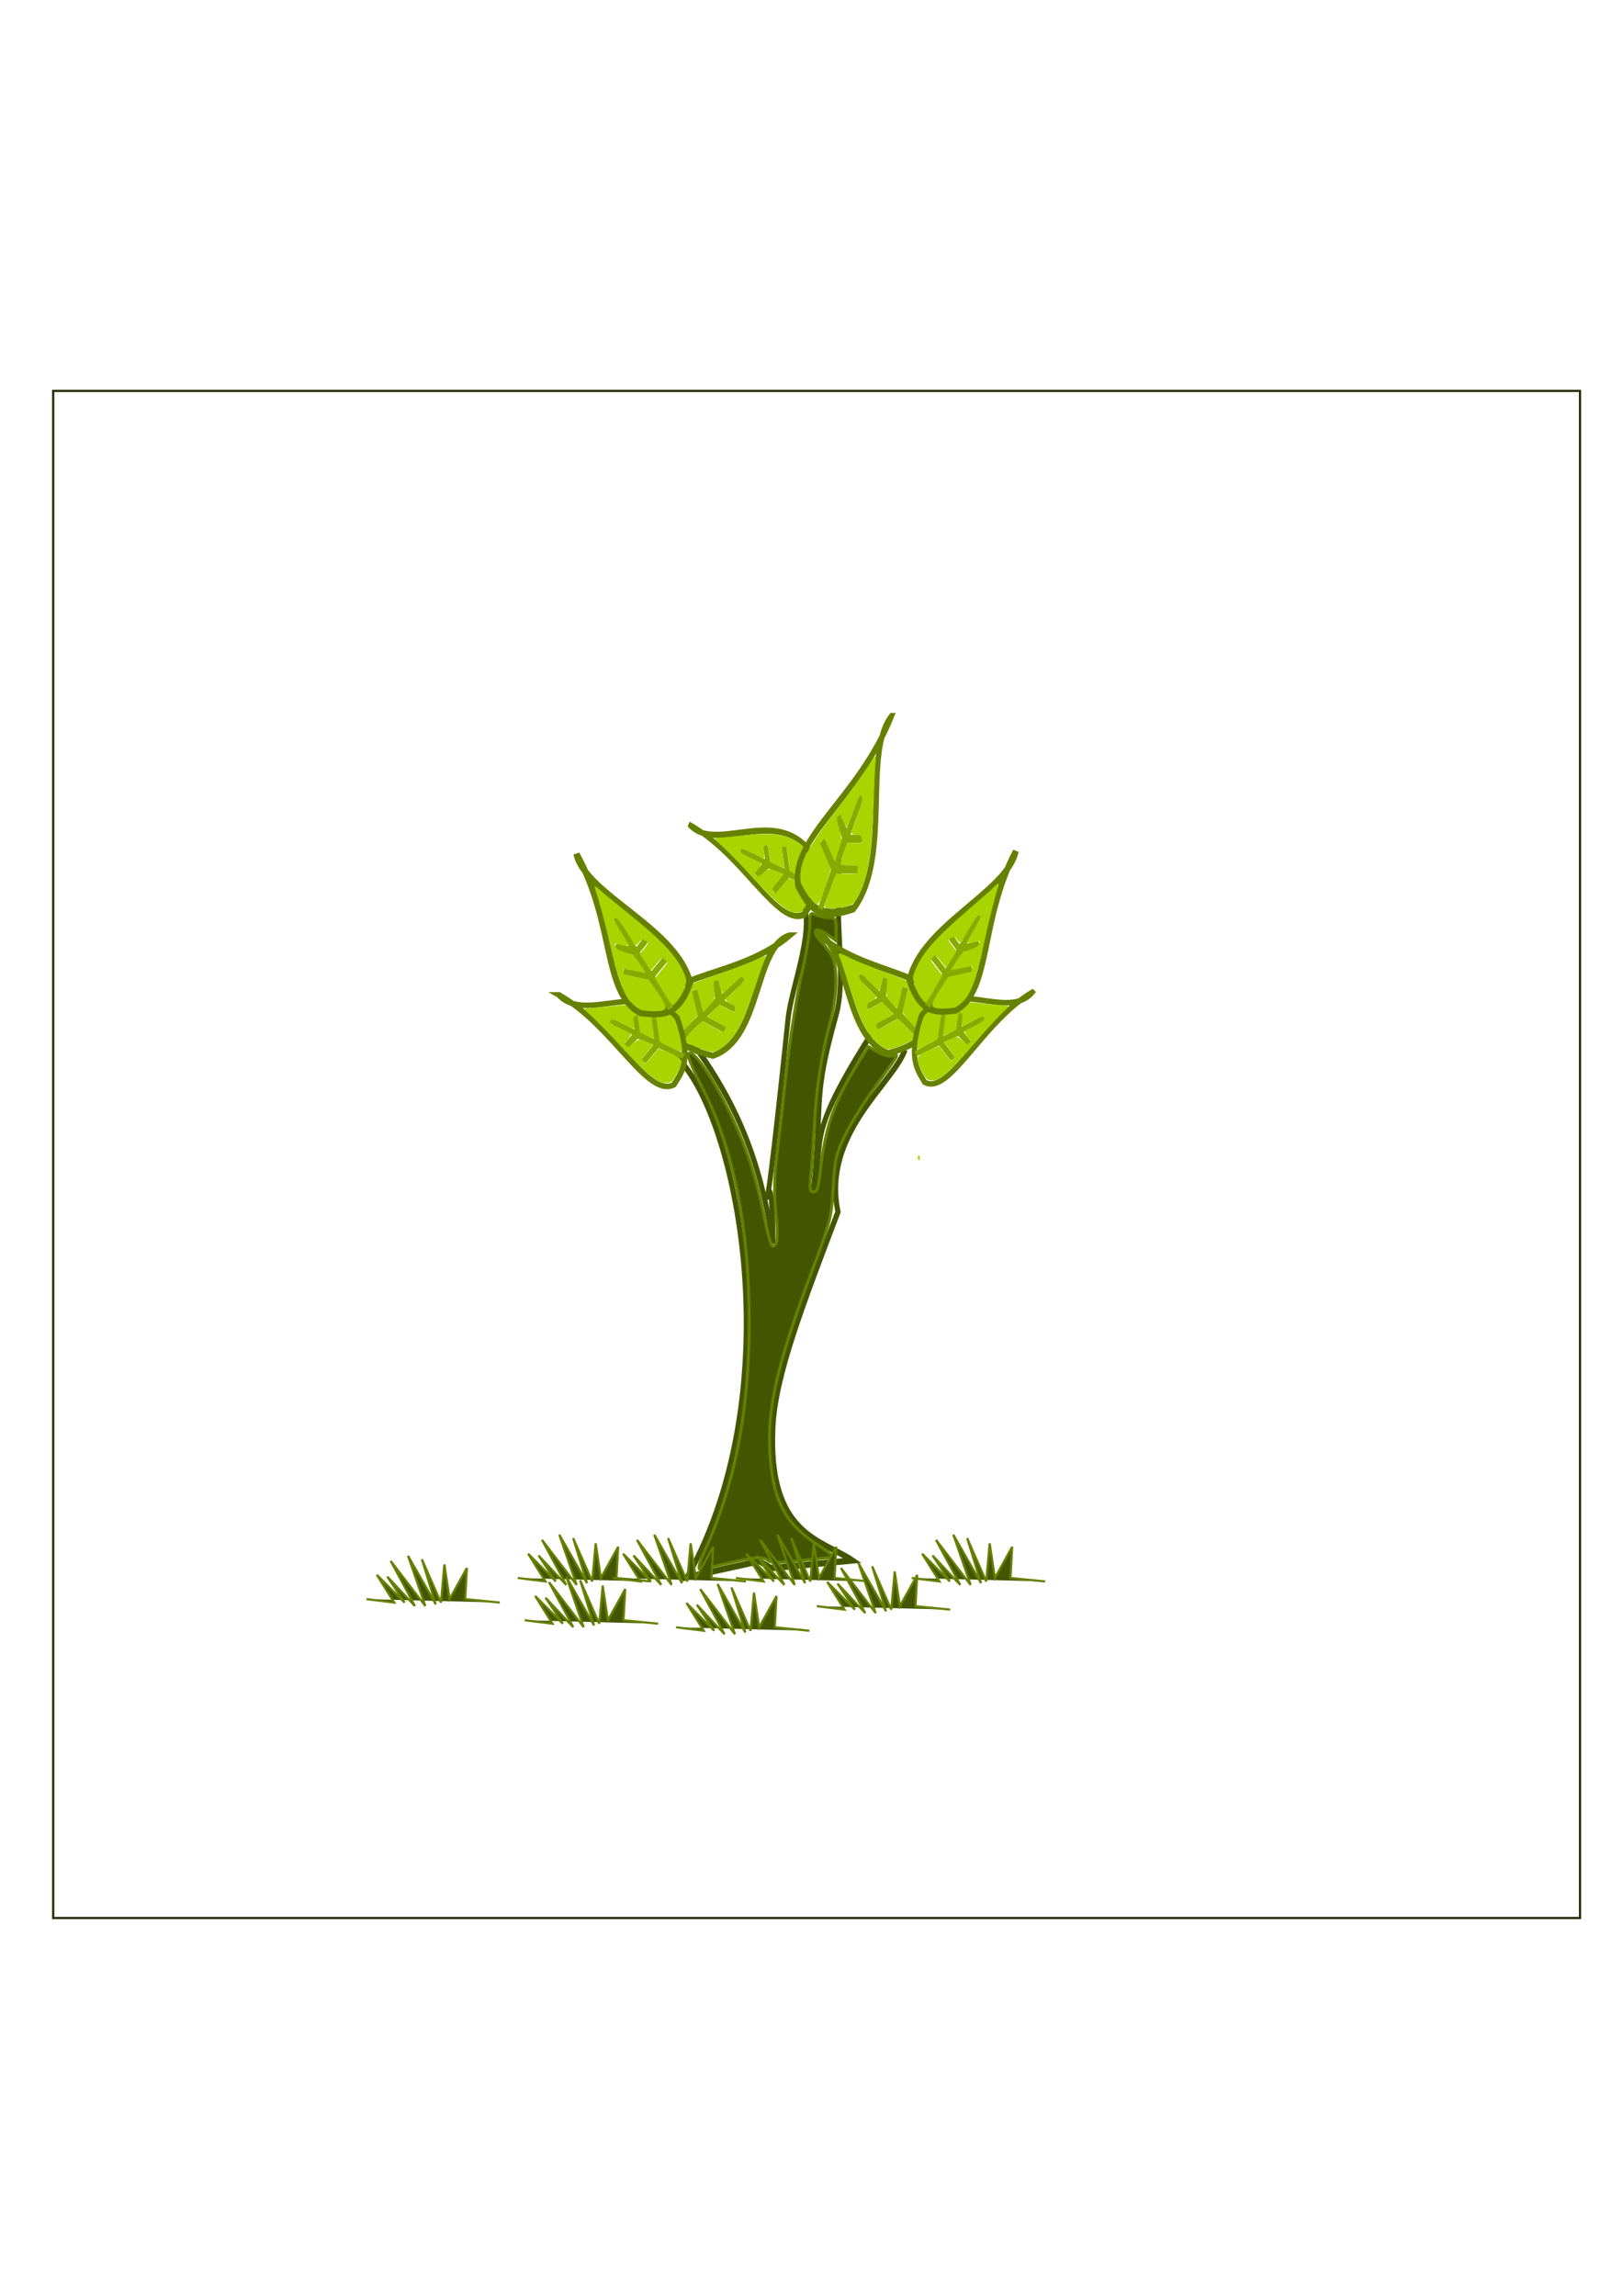 <?xml version="1.0" encoding="UTF-8" standalone="no"?>
<!-- Created with Inkscape (http://www.inkscape.org/) -->

<svg
   xmlns:dc="http://purl.org/dc/elements/1.1/"
   xmlns:cc="http://creativecommons.org/ns#"
   xmlns:rdf="http://www.w3.org/1999/02/22-rdf-syntax-ns#"
   xmlns:svg="http://www.w3.org/2000/svg"
   xmlns="http://www.w3.org/2000/svg"
   xmlns:sodipodi="http://sodipodi.sourceforge.net/DTD/sodipodi-0.dtd"
   xmlns:inkscape="http://www.inkscape.org/namespaces/inkscape"
   width="210mm"
   height="297mm"
   viewBox="0 0 744.094 1052.362"
   id="svg4747"
   version="1.1"
   inkscape:version="0.91 r13725"
   sodipodi:docname="mudinha4.svg"
   inkscape:export-filename="/home/qui00214/Área de Trabalho/JURUBAMANJI/Plantas do jogo/png/Animação/mudinha4"
   inkscape:export-xdpi="8.3452215"
   inkscape:export-ydpi="8.3452215">
  <defs
     id="defs4749">
    <inkscape:perspective
       sodipodi:type="inkscape:persp3d"
       inkscape:vp_x="0 : 526.1811 : 1"
       inkscape:vp_y="0 : 1000 : 0"
       inkscape:vp_z="744.09449 : 526.1811 : 1"
       inkscape:persp3d-origin="372.04724 : 350.7874 : 1"
       id="perspective5007" />
  </defs>
  <sodipodi:namedview
     id="base"
     pagecolor="#ffffff"
     bordercolor="#666666"
     borderopacity="1.0"
     inkscape:pageopacity="0.0"
     inkscape:pageshadow="2"
     inkscape:zoom="0.62"
     inkscape:cx="-132.05935"
     inkscape:cy="520"
     inkscape:document-units="px"
     inkscape:current-layer="g4753"
     showgrid="false"
     inkscape:window-width="1301"
     inkscape:window-height="744"
     inkscape:window-x="65"
     inkscape:window-y="24"
     inkscape:window-maximized="1" />
  <g
     inkscape:label="Layer 1"
     inkscape:groupmode="layer"
     id="layer1">
    <g
       id="g5057" />
    <rect
       y="179.191"
       x="24.39"
       height="700"
       width="700"
       id="rect5046"
       style="fill:none;stroke:#222b00" />
    <g
       id="g5017"
       transform="matrix(1.443,0,0,1.673,-273.969,-681.205)"
       inkscape:export-filename="/home/qui00214/Área de Trabalho/JURUBAMANJI/Plantas do jogo/png/Animação/semente9"
       inkscape:export-xdpi="8"
       inkscape:export-ydpi="8">
      <g
         id="g4753"
         transform="matrix(0.693,0,0,0.598,375.12,721.453)">
        <g
           id="g11250"
           transform="matrix(1.122,0,0,1.099,-463.329,-454.666)">
          <g
             transform="translate(-34.535,-10.718)"
             id="g11212">
            <g
               id="g9401-7-2"
               transform="matrix(1.117,0,0,1.399,261.04,-31.844)">
              <path
                 sodipodi:nodetypes="cccccscc"
                 inkscape:connector-curvature="0"
                 id="path3669-1-5"
                 d="m 200.515,298.783 c 23.011,17.134 42.795,99.321 4.566,155.492 l 26.319,-4.716 4.328,2.064 29.731,-2.274 c -10.98,-6.12 -31.026,-7.269 -29.098,-39.877 0.926,-15.658 11.266,-37.066 23.796,-64.009 -5.876,-23.46 20.111,-38.206 24.528,-48.303"
                 style="fill:none;fill-rule:evenodd;stroke:#445500;stroke-width:1.878px;stroke-linecap:butt;stroke-linejoin:miter;stroke-opacity:1" />
              <path
                 sodipodi:nodetypes="ccsc"
                 inkscape:connector-curvature="0"
                 id="path3671-4-3"
                 d="m 204.402,292.433 c 21.89,22.898 28.301,42.959 31.972,62.518 -0.552,-43.356 -6.603,28.253 5.525,-67.013 1.281,-10.066 11.019,-28.585 4.412,-36.057"
                 style="fill:none;fill-rule:evenodd;stroke:#445500;stroke-width:1.846px;stroke-linecap:butt;stroke-linejoin:miter;stroke-opacity:1" />
              <path
                 sodipodi:nodetypes="cscc"
                 inkscape:connector-curvature="0"
                 id="path3673-7-3"
                 d="m 260.916,240.396 c -2.358,18.99 2.521,34.722 -1.479,46.494 -8.605,25.321 -4.758,23.421 -8.228,52.299 4.412,-16.796 -4.016,-15.359 24.743,-51.292"
                 style="fill:none;fill-rule:evenodd;stroke:#445500;stroke-width:1.846px;stroke-linecap:butt;stroke-linejoin:miter;stroke-opacity:1" />
              <path
                 inkscape:connector-curvature="0"
                 id="path3806-2-9"
                 d="m 289.594,329.288 c 0.021,-0.492 0.123,-0.592 0.261,-0.255 0.125,0.305 0.11,0.669 -0.034,0.81 -0.144,0.14 -0.246,-0.109 -0.227,-0.554 z"
                 style="fill:#aad400;fill-opacity:1;stroke:#aad400;stroke-width:0.427" />
            </g>
            <g
               id="g10459-5"
               transform="translate(20.515,163.726)">
              <path
                 sodipodi:nodetypes="cccc"
                 inkscape:connector-curvature="0"
                 id="path3675-1-0-0-3"
                 d="m 511.325,172.473 c -14.719,4.84 -11.536,43.33 -31.341,50.16 -16.918,-4.012 -18.537,-11.568 -21.151,-18.893 0.93,-16.094 31.626,-13.259 52.493,-31.267 z"
                 style="fill:none;fill-rule:evenodd;stroke:#668000;stroke-width:2.523px;stroke-linecap:butt;stroke-linejoin:miter;stroke-opacity:1" />
              <path
                 sodipodi:nodetypes="cccccccccccc"
                 inkscape:connector-curvature="0"
                 id="path3767-0-6-2-1-4"
                 d="m 492.552,190.195 -26.397,25.475 8.986,-9.202 9.806,5.298 -9.806,-5.298 -2.655,-11.177 3.011,11.648 7.356,-8.482 -1.793,-7.162 1.3,8.427 6.04,3.193 0.781,0.074"
                 style="fill:none;fill-rule:evenodd;stroke:#88aa00;stroke-width:2.523px;stroke-linecap:butt;stroke-linejoin:miter;stroke-opacity:1" />
              <path
                 inkscape:connector-curvature="0"
                 id="path3800-62-5-1-4"
                 d="m 461.826,199.401 c 1.768,-2.98 7.654,-6.084 18.919,-9.977 7.945,-2.746 15.391,-5.698 19.829,-7.861 0.96,-0.468 0.974,-0.388 0.221,1.292 -0.441,0.985 -2.214,6.098 -3.939,11.363 -5.065,15.458 -8.431,21.573 -13.854,25.165 -2.331,1.544 -2.655,1.602 -5.303,0.948 -3.153,-0.779 -9.289,-3.616 -9.292,-4.296 -10e-4,-0.243 1.647,-2.004 3.663,-3.913 l 3.666,-3.472 4.346,2.382 c 4.152,2.275 4.372,2.328 4.913,1.189 0.311,-0.656 0.566,-1.346 0.565,-1.533 -9.2e-4,-0.187 -1.648,-1.245 -3.661,-2.35 l -3.659,-2.011 2.26,-2.301 2.26,-2.301 2.752,1.52 c 3.435,1.897 3.899,1.892 3.89,-0.039 -0.006,-1.164 -0.491,-1.8 -1.952,-2.559 -1.772,-0.92 -2.568,-1.977 -1.534,-2.037 0.229,-0.013 1.983,-1.623 3.899,-3.576 2.604,-2.654 3.388,-3.823 3.104,-4.626 -0.588,-1.666 -1.373,-1.307 -5.231,2.393 l -3.585,3.439 -0.676,-1.715 c -0.372,-0.943 -0.69,-2.2 -0.706,-2.792 -0.032,-1.15 -0.954,-1.376 -2.143,-0.525 -0.538,0.385 -0.629,1.466 -0.349,4.15 0.377,3.621 0.373,3.634 -1.817,6.022 l -2.195,2.393 -0.936,-3.596 c -0.515,-1.978 -1.055,-4.04 -1.199,-4.583 -0.18,-0.678 -0.693,-0.892 -1.634,-0.683 -0.754,0.167 -1.371,0.434 -1.37,0.592 7.8e-4,0.158 0.526,2.518 1.167,5.244 l 1.166,4.957 -2.375,2.749 c -3.629,4.202 -5.287,5.403 -6.249,4.529 -1.264,-1.149 -4.192,-7.99 -4.201,-9.817 -0.004,-0.912 0.554,-2.604 1.24,-3.761 z"
                 style="fill:#aad400;fill-opacity:1;stroke:#aad400;stroke-width:0.584" />
              <path
                 sodipodi:nodetypes="cccc"
                 inkscape:connector-curvature="0"
                 id="path3675-1-9-3-7"
                 d="m 417.041,197.251 c 10.65,12.115 33.789,-6.606 48.324,9.566 6.08,17.824 2.047,22.451 -1.329,27.936 -10.833,5.665 -24.724,-24.867 -46.995,-37.502 z"
                 style="fill:none;fill-rule:evenodd;stroke:#668000;stroke-width:2.291px;stroke-linecap:butt;stroke-linejoin:miter;stroke-opacity:1" />
              <path
                 sodipodi:nodetypes="cccccccccccc"
                 inkscape:connector-curvature="0"
                 id="path3767-0-6-5-8-6"
                 d="m 438.057,207.999 29.908,14.887 -10.523,-4.852 -1.611,-11.542 1.611,11.542 -5.833,7.093 5.954,-7.626 -9.225,-3.586 -3.691,4.633 4.757,-4.676 -1.037,-7.08 -0.352,-0.777"
                 style="fill:none;fill-rule:evenodd;stroke:#88aa00;stroke-width:2.291px;stroke-linecap:butt;stroke-linejoin:miter;stroke-opacity:1" />
              <path
                 inkscape:connector-curvature="0"
                 id="path3800-62-57-9-1"
                 d="m 459.712,233.656 c -2.823,-0.479 -7.834,-4.848 -16.107,-14.043 -5.835,-6.485 -11.546,-12.409 -15.211,-15.775 -0.793,-0.728 -0.748,-0.774 0.718,-0.737 0.86,0.021 5.057,-0.365 9.328,-0.858 12.54,-1.449 18.199,-0.717 23.287,3.01 2.187,1.602 2.39,1.888 3.325,4.689 1.113,3.335 2.429,10.362 1.993,10.642 -0.155,0.1 -2.133,-0.761 -4.394,-1.912 l -4.111,-2.094 -0.693,-5.13 c -0.662,-4.9 -0.74,-5.132 -1.75,-5.186 -0.582,-0.031 -1.156,0.007 -1.275,0.084 -0.12,0.077 0.043,2.084 0.362,4.461 l 0.58,4.321 -2.638,-1.226 -2.638,-1.226 -0.431,-3.253 c -0.538,-4.06 -0.779,-4.502 -2.016,-3.707 -0.746,0.48 -0.907,1.203 -0.647,2.91 0.315,2.07 0.042,3.262 -0.526,2.298 -0.125,-0.214 -2.06,-1.237 -4.298,-2.275 -3.041,-1.411 -4.195,-1.685 -4.566,-1.087 -0.771,1.242 -0.139,1.846 4.218,4.032 l 4.048,2.031 -0.757,1.345 c -0.417,0.74 -1.062,1.556 -1.435,1.813 -0.724,0.499 -0.397,1.474 0.759,2.264 0.523,0.358 1.265,0.005 2.849,-1.356 2.137,-1.836 2.148,-1.837 4.806,-0.714 l 2.664,1.126 -1.835,2.361 c -1.009,1.298 -2.06,2.655 -2.335,3.014 -0.344,0.449 -0.219,1.026 0.397,1.842 0.494,0.654 0.981,1.136 1.082,1.07 0.101,-0.065 1.351,-1.529 2.777,-3.253 l 2.593,-3.134 2.985,1.153 c 4.562,1.762 6.184,2.859 6.114,4.136 -0.092,1.678 -2.996,7.266 -4.166,8.018 -0.584,0.376 -1.959,0.531 -3.055,0.345 z"
                 style="fill:#aad400;fill-opacity:1;stroke:#aad400;stroke-width:0.53" />
              <path
                 sodipodi:nodetypes="cccc"
                 inkscape:connector-curvature="0"
                 id="path3675-59-6-1-7-4-2"
                 d="m 424.276,138.521 c 3.547,16.852 41.295,31 46.377,53.819 -5.251,15.061 -12.74,13.276 -20.084,12.586 -15.605,-8.169 -10.407,-37.497 -26.293,-66.405 z"
                 style="fill:none;fill-rule:evenodd;stroke:#668000;stroke-width:2.532px;stroke-linecap:butt;stroke-linejoin:miter;stroke-opacity:1" />
              <path
                 sodipodi:nodetypes="cccccccccccc"
                 inkscape:connector-curvature="0"
                 id="path3767-0-1-8-3-0-4-5"
                 d="m 440.05,165.212 22.722,37.781 -8.251,-13.1 5.939,-7.392 -5.939,7.392 -11.099,-2.382 11.586,2.239 -7.679,-11.151 -7.12,-1.435 8.312,2.496 3.59,-4.584 0.134,-0.745"
                 style="fill:none;fill-rule:evenodd;stroke:#88aa00;stroke-width:2.532px;stroke-linecap:butt;stroke-linejoin:miter;stroke-opacity:1" />
              <path
                 inkscape:connector-curvature="0"
                 id="path3800-6-0-9-9-0-2"
                 d="m 446.579,199.989 c -2.762,-3.104 -5.319,-10.369 -8.218,-23.352 -2.045,-9.157 -4.329,-17.909 -6.084,-23.307 -0.38,-1.168 -0.301,-1.145 1.276,0.361 0.924,0.883 5.765,4.951 10.756,9.04 14.657,12.006 20.347,18.113 23.416,25.137 1.319,3.019 1.35,3.368 0.503,5.714 -1.009,2.793 -4.26,7.634 -4.923,7.331 -0.236,-0.108 -1.821,-2.544 -3.522,-5.413 l -3.092,-5.217 2.665,-3.262 c 2.546,-3.116 2.615,-3.311 1.548,-4.363 -0.614,-0.606 -1.266,-1.169 -1.448,-1.253 -0.182,-0.083 -1.343,1.083 -2.58,2.592 l -2.249,2.744 -2.062,-3.289 -2.062,-3.289 1.699,-2.06 c 2.121,-2.571 2.153,-3.036 0.271,-3.896 -1.135,-0.518 -1.792,-0.321 -2.648,0.795 -1.037,1.353 -2.13,1.67 -2.106,0.613 0.006,-0.234 -1.423,-2.707 -3.174,-5.497 -2.379,-3.79 -3.456,-5.098 -4.26,-5.177 -1.67,-0.163 -1.383,0.78 1.916,6.292 l 3.065,5.122 -1.724,-0.098 c -0.948,-0.054 -2.197,-0.302 -2.776,-0.552 -1.123,-0.485 -1.416,0.332 -0.681,1.9 0.333,0.709 1.378,1.286 4.015,2.215 3.557,1.253 3.57,1.263 5.722,4.522 l 2.157,3.265 -3.577,-0.685 c -1.967,-0.377 -4.019,-0.767 -4.56,-0.867 -0.675,-0.125 -0.924,0.289 -0.795,1.322 0.103,0.827 0.314,1.562 0.468,1.632 0.154,0.07 2.495,0.609 5.201,1.196 l 4.921,1.068 2.49,3.605 c 3.805,5.509 4.844,7.702 3.916,8.268 -1.22,0.744 -8.116,0.584 -9.897,-0.229 -0.888,-0.406 -2.493,-1.724 -3.566,-2.929 z"
                 style="fill:#aad400;fill-opacity:1;stroke:#aad400;stroke-width:0.586" />
            </g>
            <g
               id="g10459-5-3"
               transform="matrix(-0.936,0,0,1.001,1021.397,162.426)">
              <path
                 sodipodi:nodetypes="cccc"
                 inkscape:connector-curvature="0"
                 id="path3675-1-0-0-3-4"
                 d="m 511.325,172.473 c -14.719,4.84 -11.536,43.33 -31.341,50.16 -16.918,-4.012 -18.537,-11.568 -21.151,-18.893 0.93,-16.094 31.626,-13.259 52.493,-31.267 z"
                 style="fill:none;fill-rule:evenodd;stroke:#668000;stroke-width:2.523px;stroke-linecap:butt;stroke-linejoin:miter;stroke-opacity:1" />
              <path
                 sodipodi:nodetypes="cccccccccccc"
                 inkscape:connector-curvature="0"
                 id="path3767-0-6-2-1-4-5"
                 d="m 492.552,190.195 -26.397,25.475 8.986,-9.202 9.806,5.298 -9.806,-5.298 -2.655,-11.177 3.011,11.648 7.356,-8.482 -1.793,-7.162 1.3,8.427 6.04,3.193 0.781,0.074"
                 style="fill:none;fill-rule:evenodd;stroke:#88aa00;stroke-width:2.523px;stroke-linecap:butt;stroke-linejoin:miter;stroke-opacity:1" />
              <path
                 inkscape:connector-curvature="0"
                 id="path3800-62-5-1-4-5"
                 d="m 461.826,199.401 c 1.768,-2.98 7.654,-6.084 18.919,-9.977 7.945,-2.746 15.391,-5.698 19.829,-7.861 0.96,-0.468 0.974,-0.388 0.221,1.292 -0.441,0.985 -2.214,6.098 -3.939,11.363 -5.065,15.458 -8.431,21.573 -13.854,25.165 -2.331,1.544 -2.655,1.602 -5.303,0.948 -3.153,-0.779 -9.289,-3.616 -9.292,-4.296 -10e-4,-0.243 1.647,-2.004 3.663,-3.913 l 3.666,-3.472 4.346,2.382 c 4.152,2.275 4.372,2.328 4.913,1.189 0.311,-0.656 0.566,-1.346 0.565,-1.533 -9.2e-4,-0.187 -1.648,-1.245 -3.661,-2.35 l -3.659,-2.011 2.26,-2.301 2.26,-2.301 2.752,1.52 c 3.435,1.897 3.899,1.892 3.89,-0.039 -0.006,-1.164 -0.491,-1.8 -1.952,-2.559 -1.772,-0.92 -2.568,-1.977 -1.534,-2.037 0.229,-0.013 1.983,-1.623 3.899,-3.576 2.604,-2.654 3.388,-3.823 3.104,-4.626 -0.588,-1.666 -1.373,-1.307 -5.231,2.393 l -3.585,3.439 -0.676,-1.715 c -0.372,-0.943 -0.69,-2.2 -0.706,-2.792 -0.032,-1.15 -0.954,-1.376 -2.143,-0.525 -0.538,0.385 -0.629,1.466 -0.349,4.15 0.377,3.621 0.373,3.634 -1.817,6.022 l -2.195,2.393 -0.936,-3.596 c -0.515,-1.978 -1.055,-4.04 -1.199,-4.583 -0.18,-0.678 -0.693,-0.892 -1.634,-0.683 -0.754,0.167 -1.371,0.434 -1.37,0.592 7.8e-4,0.158 0.526,2.518 1.167,5.244 l 1.166,4.957 -2.375,2.749 c -3.629,4.202 -5.287,5.403 -6.249,4.529 -1.264,-1.149 -4.192,-7.99 -4.201,-9.817 -0.004,-0.912 0.554,-2.604 1.24,-3.761 z"
                 style="fill:#aad400;fill-opacity:1;stroke:#aad400;stroke-width:0.584" />
              <path
                 sodipodi:nodetypes="cccc"
                 inkscape:connector-curvature="0"
                 id="path3675-1-9-3-7-7"
                 d="m 417.041,197.251 c 10.65,12.115 33.789,-6.606 48.324,9.566 6.08,17.824 2.047,22.451 -1.329,27.936 -10.833,5.665 -24.724,-24.867 -46.995,-37.502 z"
                 style="fill:none;fill-rule:evenodd;stroke:#668000;stroke-width:2.291px;stroke-linecap:butt;stroke-linejoin:miter;stroke-opacity:1" />
              <path
                 sodipodi:nodetypes="cccccccccccc"
                 inkscape:connector-curvature="0"
                 id="path3767-0-6-5-8-6-22"
                 d="m 438.057,207.999 29.908,14.887 -10.523,-4.852 -1.611,-11.542 1.611,11.542 -5.833,7.093 5.954,-7.626 -9.225,-3.586 -3.691,4.633 4.757,-4.676 -1.037,-7.08 -0.352,-0.777"
                 style="fill:none;fill-rule:evenodd;stroke:#88aa00;stroke-width:2.291px;stroke-linecap:butt;stroke-linejoin:miter;stroke-opacity:1" />
              <path
                 inkscape:connector-curvature="0"
                 id="path3800-62-57-9-1-7"
                 d="m 459.712,233.656 c -2.823,-0.479 -7.834,-4.848 -16.107,-14.043 -5.835,-6.485 -11.546,-12.409 -15.211,-15.775 -0.793,-0.728 -0.748,-0.774 0.718,-0.737 0.86,0.021 5.057,-0.365 9.328,-0.858 12.54,-1.449 18.199,-0.717 23.287,3.01 2.187,1.602 2.39,1.888 3.325,4.689 1.113,3.335 2.429,10.362 1.993,10.642 -0.155,0.1 -2.133,-0.761 -4.394,-1.912 l -4.111,-2.094 -0.693,-5.13 c -0.662,-4.9 -0.74,-5.132 -1.75,-5.186 -0.582,-0.031 -1.156,0.007 -1.275,0.084 -0.12,0.077 0.043,2.084 0.362,4.461 l 0.58,4.321 -2.638,-1.226 -2.638,-1.226 -0.431,-3.253 c -0.538,-4.06 -0.779,-4.502 -2.016,-3.707 -0.746,0.48 -0.907,1.203 -0.647,2.91 0.315,2.07 0.042,3.262 -0.526,2.298 -0.125,-0.214 -2.06,-1.237 -4.298,-2.275 -3.041,-1.411 -4.195,-1.685 -4.566,-1.087 -0.771,1.242 -0.139,1.846 4.218,4.032 l 4.048,2.031 -0.757,1.345 c -0.417,0.74 -1.062,1.556 -1.435,1.813 -0.724,0.499 -0.397,1.474 0.759,2.264 0.523,0.358 1.265,0.005 2.849,-1.356 2.137,-1.836 2.148,-1.837 4.806,-0.714 l 2.664,1.126 -1.835,2.361 c -1.009,1.298 -2.06,2.655 -2.335,3.014 -0.344,0.449 -0.219,1.026 0.397,1.842 0.494,0.654 0.981,1.136 1.082,1.07 0.101,-0.065 1.351,-1.529 2.777,-3.253 l 2.593,-3.134 2.985,1.153 c 4.562,1.762 6.184,2.859 6.114,4.136 -0.092,1.678 -2.996,7.266 -4.166,8.018 -0.584,0.376 -1.959,0.531 -3.055,0.345 z"
                 style="fill:#aad400;fill-opacity:1;stroke:#aad400;stroke-width:0.53" />
              <path
                 sodipodi:nodetypes="cccc"
                 inkscape:connector-curvature="0"
                 id="path3675-59-6-1-7-4-2-6"
                 d="m 424.276,138.521 c 3.547,16.852 41.295,31 46.377,53.819 -5.251,15.061 -12.74,13.276 -20.084,12.586 -15.605,-8.169 -10.407,-37.497 -26.293,-66.405 z"
                 style="fill:none;fill-rule:evenodd;stroke:#668000;stroke-width:2.532px;stroke-linecap:butt;stroke-linejoin:miter;stroke-opacity:1" />
              <path
                 sodipodi:nodetypes="cccccccccccc"
                 inkscape:connector-curvature="0"
                 id="path3767-0-1-8-3-0-4-5-7"
                 d="m 440.05,165.212 22.722,37.781 -8.251,-13.1 5.939,-7.392 -5.939,7.392 -11.099,-2.382 11.586,2.239 -7.679,-11.151 -7.12,-1.435 8.312,2.496 3.59,-4.584 0.134,-0.745"
                 style="fill:none;fill-rule:evenodd;stroke:#88aa00;stroke-width:2.532px;stroke-linecap:butt;stroke-linejoin:miter;stroke-opacity:1" />
              <path
                 inkscape:connector-curvature="0"
                 id="path3800-6-0-9-9-0-2-5"
                 d="m 446.579,199.989 c -2.762,-3.104 -5.319,-10.369 -8.218,-23.352 -2.045,-9.157 -4.329,-17.909 -6.084,-23.307 -0.38,-1.168 -0.301,-1.145 1.276,0.361 0.924,0.883 5.765,4.951 10.756,9.04 14.657,12.006 20.347,18.113 23.416,25.137 1.319,3.019 1.35,3.368 0.503,5.714 -1.009,2.793 -4.26,7.634 -4.923,7.331 -0.236,-0.108 -1.821,-2.544 -3.522,-5.413 l -3.092,-5.217 2.665,-3.262 c 2.546,-3.116 2.615,-3.311 1.548,-4.363 -0.614,-0.606 -1.266,-1.169 -1.448,-1.253 -0.182,-0.083 -1.343,1.083 -2.58,2.592 l -2.249,2.744 -2.062,-3.289 -2.062,-3.289 1.699,-2.06 c 2.121,-2.571 2.153,-3.036 0.271,-3.896 -1.135,-0.518 -1.792,-0.321 -2.648,0.795 -1.037,1.353 -2.13,1.67 -2.106,0.613 0.006,-0.234 -1.423,-2.707 -3.174,-5.497 -2.379,-3.79 -3.456,-5.098 -4.26,-5.177 -1.67,-0.163 -1.383,0.78 1.916,6.292 l 3.065,5.122 -1.724,-0.098 c -0.948,-0.054 -2.197,-0.302 -2.776,-0.552 -1.123,-0.485 -1.416,0.332 -0.681,1.9 0.333,0.709 1.378,1.286 4.015,2.215 3.557,1.253 3.57,1.263 5.722,4.522 l 2.157,3.265 -3.577,-0.685 c -1.967,-0.377 -4.019,-0.767 -4.56,-0.867 -0.675,-0.125 -0.924,0.289 -0.795,1.322 0.103,0.827 0.314,1.562 0.468,1.632 0.154,0.07 2.495,0.609 5.201,1.196 l 4.921,1.068 2.49,3.605 c 3.805,5.509 4.844,7.702 3.916,8.268 -1.22,0.744 -8.116,0.584 -9.897,-0.229 -0.888,-0.406 -2.493,-1.724 -3.566,-2.929 z"
                 style="fill:#aad400;fill-opacity:1;stroke:#aad400;stroke-width:0.586" />
            </g>
            <g
               transform="translate(252.676,119.217)"
               id="g11052-6">
              <g
                 id="g9380-6-4"
                 transform="matrix(0.673,-0.433,0.532,0.979,-201.894,-159.027)">
                <path
                   style="fill:none;fill-rule:evenodd;stroke:#668000;stroke-width:2.43px;stroke-linecap:butt;stroke-linejoin:miter;stroke-opacity:1"
                   d="m 287.162,463.815 c 4.478,14.358 41.14,11.443 47.468,30.764 -3.966,16.458 -11.172,17.999 -18.167,20.51 -15.31,-0.982 -12.344,-30.865 -29.301,-51.274 z"
                   id="path3675-1-2"
                   inkscape:connector-curvature="0"
                   sodipodi:nodetypes="cccc" />
                <path
                   style="fill:none;fill-rule:evenodd;stroke:#88aa00;stroke-width:2.43px;stroke-linecap:butt;stroke-linejoin:miter;stroke-opacity:1"
                   d="m 303.865,482.184 24.016,25.831 -8.68,-8.796 5.128,-9.525 -5.128,9.525 -10.661,2.533 11.112,-2.877 -8.009,-7.205 -6.833,1.712 8.032,-1.226 3.092,-5.867 0.077,-0.76"
                   id="path3767-0-6-8"
                   inkscape:connector-curvature="0"
                   sodipodi:nodetypes="cccccccccccc" />
                <path
                   style="fill:#aad400;fill-opacity:1;stroke:#aad400;stroke-width:0.562"
                   d="m 312.359,512.154 c -2.82,-1.737 -5.724,-7.484 -9.331,-18.474 -2.545,-7.751 -5.289,-15.017 -7.309,-19.35 -0.437,-0.937 -0.361,-0.95 1.231,-0.209 0.933,0.435 5.785,2.185 10.78,3.89 14.669,5.006 20.459,8.314 23.831,13.613 1.45,2.278 1.502,2.593 0.856,5.169 -0.769,3.067 -3.522,9.029 -4.17,9.029 -0.231,0 -1.893,-1.614 -3.693,-3.587 l -3.273,-3.587 2.305,-4.222 c 2.202,-4.033 2.254,-4.247 1.174,-4.779 -0.622,-0.306 -1.276,-0.557 -1.454,-0.557 -0.178,0 -1.199,1.599 -2.269,3.554 l -1.946,3.554 -2.17,-2.213 -2.17,-2.213 1.471,-2.673 c 1.835,-3.336 1.835,-3.789 -0.003,-3.789 -1.108,0 -1.718,0.469 -2.453,1.889 -0.891,1.721 -1.904,2.491 -1.953,1.484 -0.01,-0.223 -1.527,-1.939 -3.37,-3.815 -2.504,-2.548 -3.609,-3.318 -4.376,-3.046 -1.591,0.565 -1.256,1.331 2.232,5.106 l 3.241,3.508 -1.638,0.65 c -0.901,0.358 -2.1,0.661 -2.664,0.675 -1.095,0.026 -1.318,0.923 -0.518,2.084 0.362,0.526 1.39,0.619 3.947,0.36 3.45,-0.35 3.462,-0.346 5.716,1.798 l 2.259,2.149 -3.431,0.895 c -1.887,0.492 -3.854,1.008 -4.372,1.146 -0.647,0.173 -0.855,0.67 -0.664,1.589 0.153,0.736 0.401,1.337 0.551,1.337 0.15,0 2.401,-0.5 5.001,-1.112 l 4.728,-1.112 2.596,2.326 c 3.967,3.555 5.096,5.175 4.256,6.108 -1.105,1.226 -7.642,4.044 -9.38,4.044 -0.868,0 -2.474,-0.552 -3.569,-1.226 z"
                   id="path3800-62-7"
                   inkscape:connector-curvature="0" />
              </g>
              <g
                 id="g9380-3-6-9"
                 transform="matrix(0.253,1.26,-0.886,0.647,658.944,-535.957)">
                <path
                   style="fill:none;fill-rule:evenodd;stroke:#668000;stroke-width:2.43px;stroke-linecap:butt;stroke-linejoin:miter;stroke-opacity:1"
                   d="m 287.162,463.815 c 4.478,14.358 41.14,11.443 47.468,30.764 -3.966,16.458 -11.172,17.999 -18.167,20.51 -15.31,-0.982 -12.344,-30.865 -29.301,-51.274 z"
                   id="path3675-59-6-5"
                   inkscape:connector-curvature="0"
                   sodipodi:nodetypes="cccc" />
                <path
                   style="fill:none;fill-rule:evenodd;stroke:#88aa00;stroke-width:2.43px;stroke-linecap:butt;stroke-linejoin:miter;stroke-opacity:1"
                   d="m 303.865,482.184 24.016,25.831 -8.68,-8.796 5.128,-9.525 -5.128,9.525 -10.661,2.533 11.112,-2.877 -8.009,-7.205 -6.833,1.712 8.032,-1.226 3.092,-5.867 0.077,-0.76"
                   id="path3767-0-1-8-39"
                   inkscape:connector-curvature="0"
                   sodipodi:nodetypes="cccccccccccc" />
                <path
                   style="fill:#aad400;fill-opacity:1;stroke:#aad400;stroke-width:0.562"
                   d="m 312.359,512.154 c -2.82,-1.737 -5.724,-7.484 -9.331,-18.474 -2.545,-7.751 -5.289,-15.017 -7.309,-19.35 -0.437,-0.937 -0.361,-0.95 1.231,-0.209 0.933,0.435 5.785,2.185 10.78,3.89 14.669,5.006 20.459,8.314 23.831,13.613 1.45,2.278 1.502,2.593 0.856,5.169 -0.769,3.067 -3.522,9.029 -4.17,9.029 -0.231,0 -1.893,-1.614 -3.693,-3.587 l -3.273,-3.587 2.305,-4.222 c 2.202,-4.033 2.254,-4.247 1.174,-4.779 -0.622,-0.306 -1.276,-0.557 -1.454,-0.557 -0.178,0 -1.199,1.599 -2.269,3.554 l -1.946,3.554 -2.17,-2.213 -2.17,-2.213 1.471,-2.673 c 1.835,-3.336 1.835,-3.789 -0.003,-3.789 -1.108,0 -1.718,0.469 -2.453,1.889 -0.891,1.721 -1.904,2.491 -1.953,1.484 -0.01,-0.223 -1.527,-1.939 -3.37,-3.815 -2.504,-2.548 -3.609,-3.318 -4.376,-3.046 -1.591,0.565 -1.256,1.331 2.232,5.106 l 3.241,3.508 -1.638,0.65 c -0.901,0.358 -2.1,0.661 -2.664,0.675 -1.095,0.026 -1.318,0.923 -0.518,2.084 0.362,0.526 1.39,0.619 3.947,0.36 3.45,-0.35 3.462,-0.346 5.716,1.798 l 2.259,2.149 -3.431,0.895 c -1.887,0.492 -3.854,1.008 -4.372,1.146 -0.647,0.173 -0.855,0.67 -0.664,1.589 0.153,0.736 0.401,1.337 0.551,1.337 0.15,0 2.401,-0.5 5.001,-1.112 l 4.728,-1.112 2.596,2.326 c 3.967,3.555 5.096,5.175 4.256,6.108 -1.105,1.226 -7.642,4.044 -9.38,4.044 -0.868,0 -2.474,-0.552 -3.569,-1.226 z"
                   id="path3800-6-0-3"
                   inkscape:connector-curvature="0" />
              </g>
            </g>
          </g>
          <path
             inkscape:connector-curvature="0"
             id="path11248"
             d="m 462.606,582.183 c 12.383,-27.66 18.226,-58.326 18.209,-95.566 -0.019,-40.08 -6.507,-72.888 -19.428,-98.237 -3.311,-6.495 -5.782,-12.504 -5.491,-13.352 0.998,-2.914 7.76,6.045 14.482,19.186 7.997,15.635 12.834,29.685 16.345,47.479 1.45,7.351 3.097,13.366 3.658,13.366 2.023,0 2.364,-3.733 1.313,-14.366 -0.738,-7.458 -0.616,-14.582 0.39,-22.936 0.803,-6.665 2.583,-22.742 3.955,-35.728 1.372,-12.985 4.089,-30.738 6.037,-39.451 1.948,-8.713 3.542,-18.337 3.542,-21.387 0,-5.114 0.179,-5.45 2.303,-4.313 1.267,0.678 3.678,1.233 5.359,1.233 2.775,0 3.055,0.441 3.055,4.799 l 0,4.799 -3.459,-2.558 c -5.154,-3.811 -7.105,-1.679 -2.671,2.918 1.982,2.055 4.172,5.245 4.867,7.088 1.945,5.159 1.505,16.111 -1.04,25.897 -3.718,14.298 -5.816,28.125 -6.584,43.393 -0.395,7.86 -1.038,17.372 -1.428,21.138 -0.587,5.663 -0.394,6.847 1.114,6.847 1.358,0 2.025,-1.898 2.613,-7.443 2.068,-19.495 5.463,-29.588 15.517,-46.139 l 4.263,-7.018 3.963,2.338 c 2.382,1.405 4.817,2.011 6.104,1.517 2.657,-1.02 2.496,-0.738 -7.564,13.278 -4.231,5.895 -9.6,14.703 -11.931,19.574 -3.817,7.977 -4.309,10.164 -4.952,22.031 -0.676,12.476 -1.134,14.317 -8.639,34.7 -14.064,38.199 -18.346,57.038 -17.235,75.823 1.185,20.033 6.113,29.618 19.903,38.708 4.223,2.784 6.736,5.061 5.586,5.061 -1.151,0 -7.232,0.573 -13.514,1.274 -8.109,0.904 -11.791,0.904 -12.695,0 -1.822,-1.822 -5.271,-1.592 -16.501,1.1 -5.445,1.305 -10.547,2.377 -11.339,2.382 -0.921,0.005 -0.239,-2.671 1.893,-7.435 z"
             style="fill:#445500;stroke:#668000;stroke-width:1.191" />
        </g>
        <path
           style="fill:#445500;fill-rule:evenodd;stroke:#668000;stroke-width:1px;stroke-linecap:butt;stroke-linejoin:miter;stroke-opacity:1"
           d="m -29.965,197.447 12.703,1.588 -7.939,-12.703 12.703,12.703 -7.939,-11.909 12.703,13.496 -11.115,-20.642 15.878,20.642 -7.939,-23.023 12.703,22.229 -6.351,-20.642 8.733,19.848 1.588,-17.466 2.382,15.878 7.939,-14.29 -0.794,14.29 15.878,1.588"
           id="path6267-6-1-5-8"
           inkscape:connector-curvature="0"
           sodipodi:nodetypes="ccccccccccccccccc" />
        <path
           style="fill:#445500;fill-rule:evenodd;stroke:#668000;stroke-width:1px;stroke-linecap:butt;stroke-linejoin:miter;stroke-opacity:1"
           d="m 13.584,197.447 12.703,1.588 -7.939,-12.703 12.703,12.703 -7.939,-11.909 12.703,13.496 -11.115,-20.642 15.878,20.642 -7.939,-23.023 12.703,22.229 -6.351,-20.642 8.733,19.848 1.588,-17.466 2.382,15.878 7.939,-14.29 -0.794,14.29 15.878,1.588"
           id="path6267-6-1-5-8-5"
           inkscape:connector-curvature="0"
           sodipodi:nodetypes="ccccccccccccccccc" />
        <path
           style="fill:#445500;fill-rule:evenodd;stroke:#668000;stroke-width:1px;stroke-linecap:butt;stroke-linejoin:miter;stroke-opacity:1"
           d="m 70.035,197.447 12.703,1.588 -7.939,-12.703 12.703,12.703 -7.939,-11.909 12.703,13.496 -11.115,-20.642 15.878,20.642 -7.939,-23.023 12.703,22.229 -6.351,-20.642 8.733,19.848 1.588,-17.466 2.382,15.878 7.939,-14.29 -0.794,14.29 15.878,1.588"
           id="path6267-6-1-5-8-53"
           inkscape:connector-curvature="0"
           sodipodi:nodetypes="ccccccccccccccccc" />
        <path
           style="fill:#445500;fill-rule:evenodd;stroke:#668000;stroke-width:1px;stroke-linecap:butt;stroke-linejoin:miter;stroke-opacity:1"
           d="m 150.68,197.447 12.702,1.588 -7.939,-12.703 12.702,12.703 -7.939,-11.909 12.703,13.496 -11.115,-20.642 15.878,20.642 -7.939,-23.023 12.703,22.229 -6.351,-20.642 8.733,19.848 1.588,-17.466 2.382,15.878 7.939,-14.29 -0.794,14.29 15.878,1.588"
           id="path6267-6-1-5-8-8"
           inkscape:connector-curvature="0"
           sodipodi:nodetypes="ccccccccccccccccc" />
        <path
           style="fill:#445500;fill-rule:evenodd;stroke:#668000;stroke-width:1px;stroke-linecap:butt;stroke-linejoin:miter;stroke-opacity:1"
           d="m 107.132,210.35 12.703,1.588 -7.939,-12.703 12.703,12.703 -7.939,-11.909 12.703,13.496 -11.115,-20.642 15.878,20.642 -7.939,-23.023 12.703,22.229 -6.351,-20.642 8.733,19.848 1.588,-17.466 2.382,15.878 7.939,-14.29 -0.794,14.29 15.878,1.588"
           id="path6267-6-1-5-8-57"
           inkscape:connector-curvature="0"
           sodipodi:nodetypes="ccccccccccccccccc" />
        <path
           style="fill:#445500;fill-rule:evenodd;stroke:#668000;stroke-width:1px;stroke-linecap:butt;stroke-linejoin:miter;stroke-opacity:1"
           d="m 42.616,220.027 12.703,1.588 -7.939,-12.703 12.703,12.703 -7.939,-11.909 12.703,13.496 -11.115,-20.642 15.878,20.642 -7.939,-23.023 12.703,22.229 -6.351,-20.642 8.733,19.848 1.588,-17.466 2.382,15.878 7.939,-14.29 -0.794,14.29 15.878,1.588"
           id="path6267-6-1-5-8-50"
           inkscape:connector-curvature="0"
           sodipodi:nodetypes="ccccccccccccccccc" />
        <path
           style="fill:#445500;fill-rule:evenodd;stroke:#668000;stroke-width:1px;stroke-linecap:butt;stroke-linejoin:miter;stroke-opacity:1"
           d="m -26.739,216.801 12.703,1.588 -7.939,-12.703 12.702,12.703 -7.939,-11.909 12.702,13.496 -11.115,-20.642 15.878,20.642 -7.939,-23.023 12.703,22.229 -6.351,-20.642 8.733,19.848 1.588,-17.466 2.382,15.878 7.939,-14.29 -0.794,14.29 15.878,1.588"
           id="path6267-6-1-5-8-9"
           inkscape:connector-curvature="0"
           sodipodi:nodetypes="ccccccccccccccccc" />
        <path
           style="fill:#445500;fill-rule:evenodd;stroke:#668000;stroke-width:1px;stroke-linecap:butt;stroke-linejoin:miter;stroke-opacity:1"
           d="m -99.32,207.124 12.703,1.588 -7.939,-12.703 12.703,12.703 -7.939,-11.909 12.703,13.496 -11.115,-20.642 15.878,20.642 -7.939,-23.023 12.703,22.229 -6.351,-20.642 8.733,19.848 1.588,-17.466 2.382,15.878 7.939,-14.29 -0.794,14.29 15.878,1.588"
           id="path6267-6-1-5-8-7"
           inkscape:connector-curvature="0"
           sodipodi:nodetypes="ccccccccccccccccc" />
      </g>
    </g>
  </g>
</svg>
